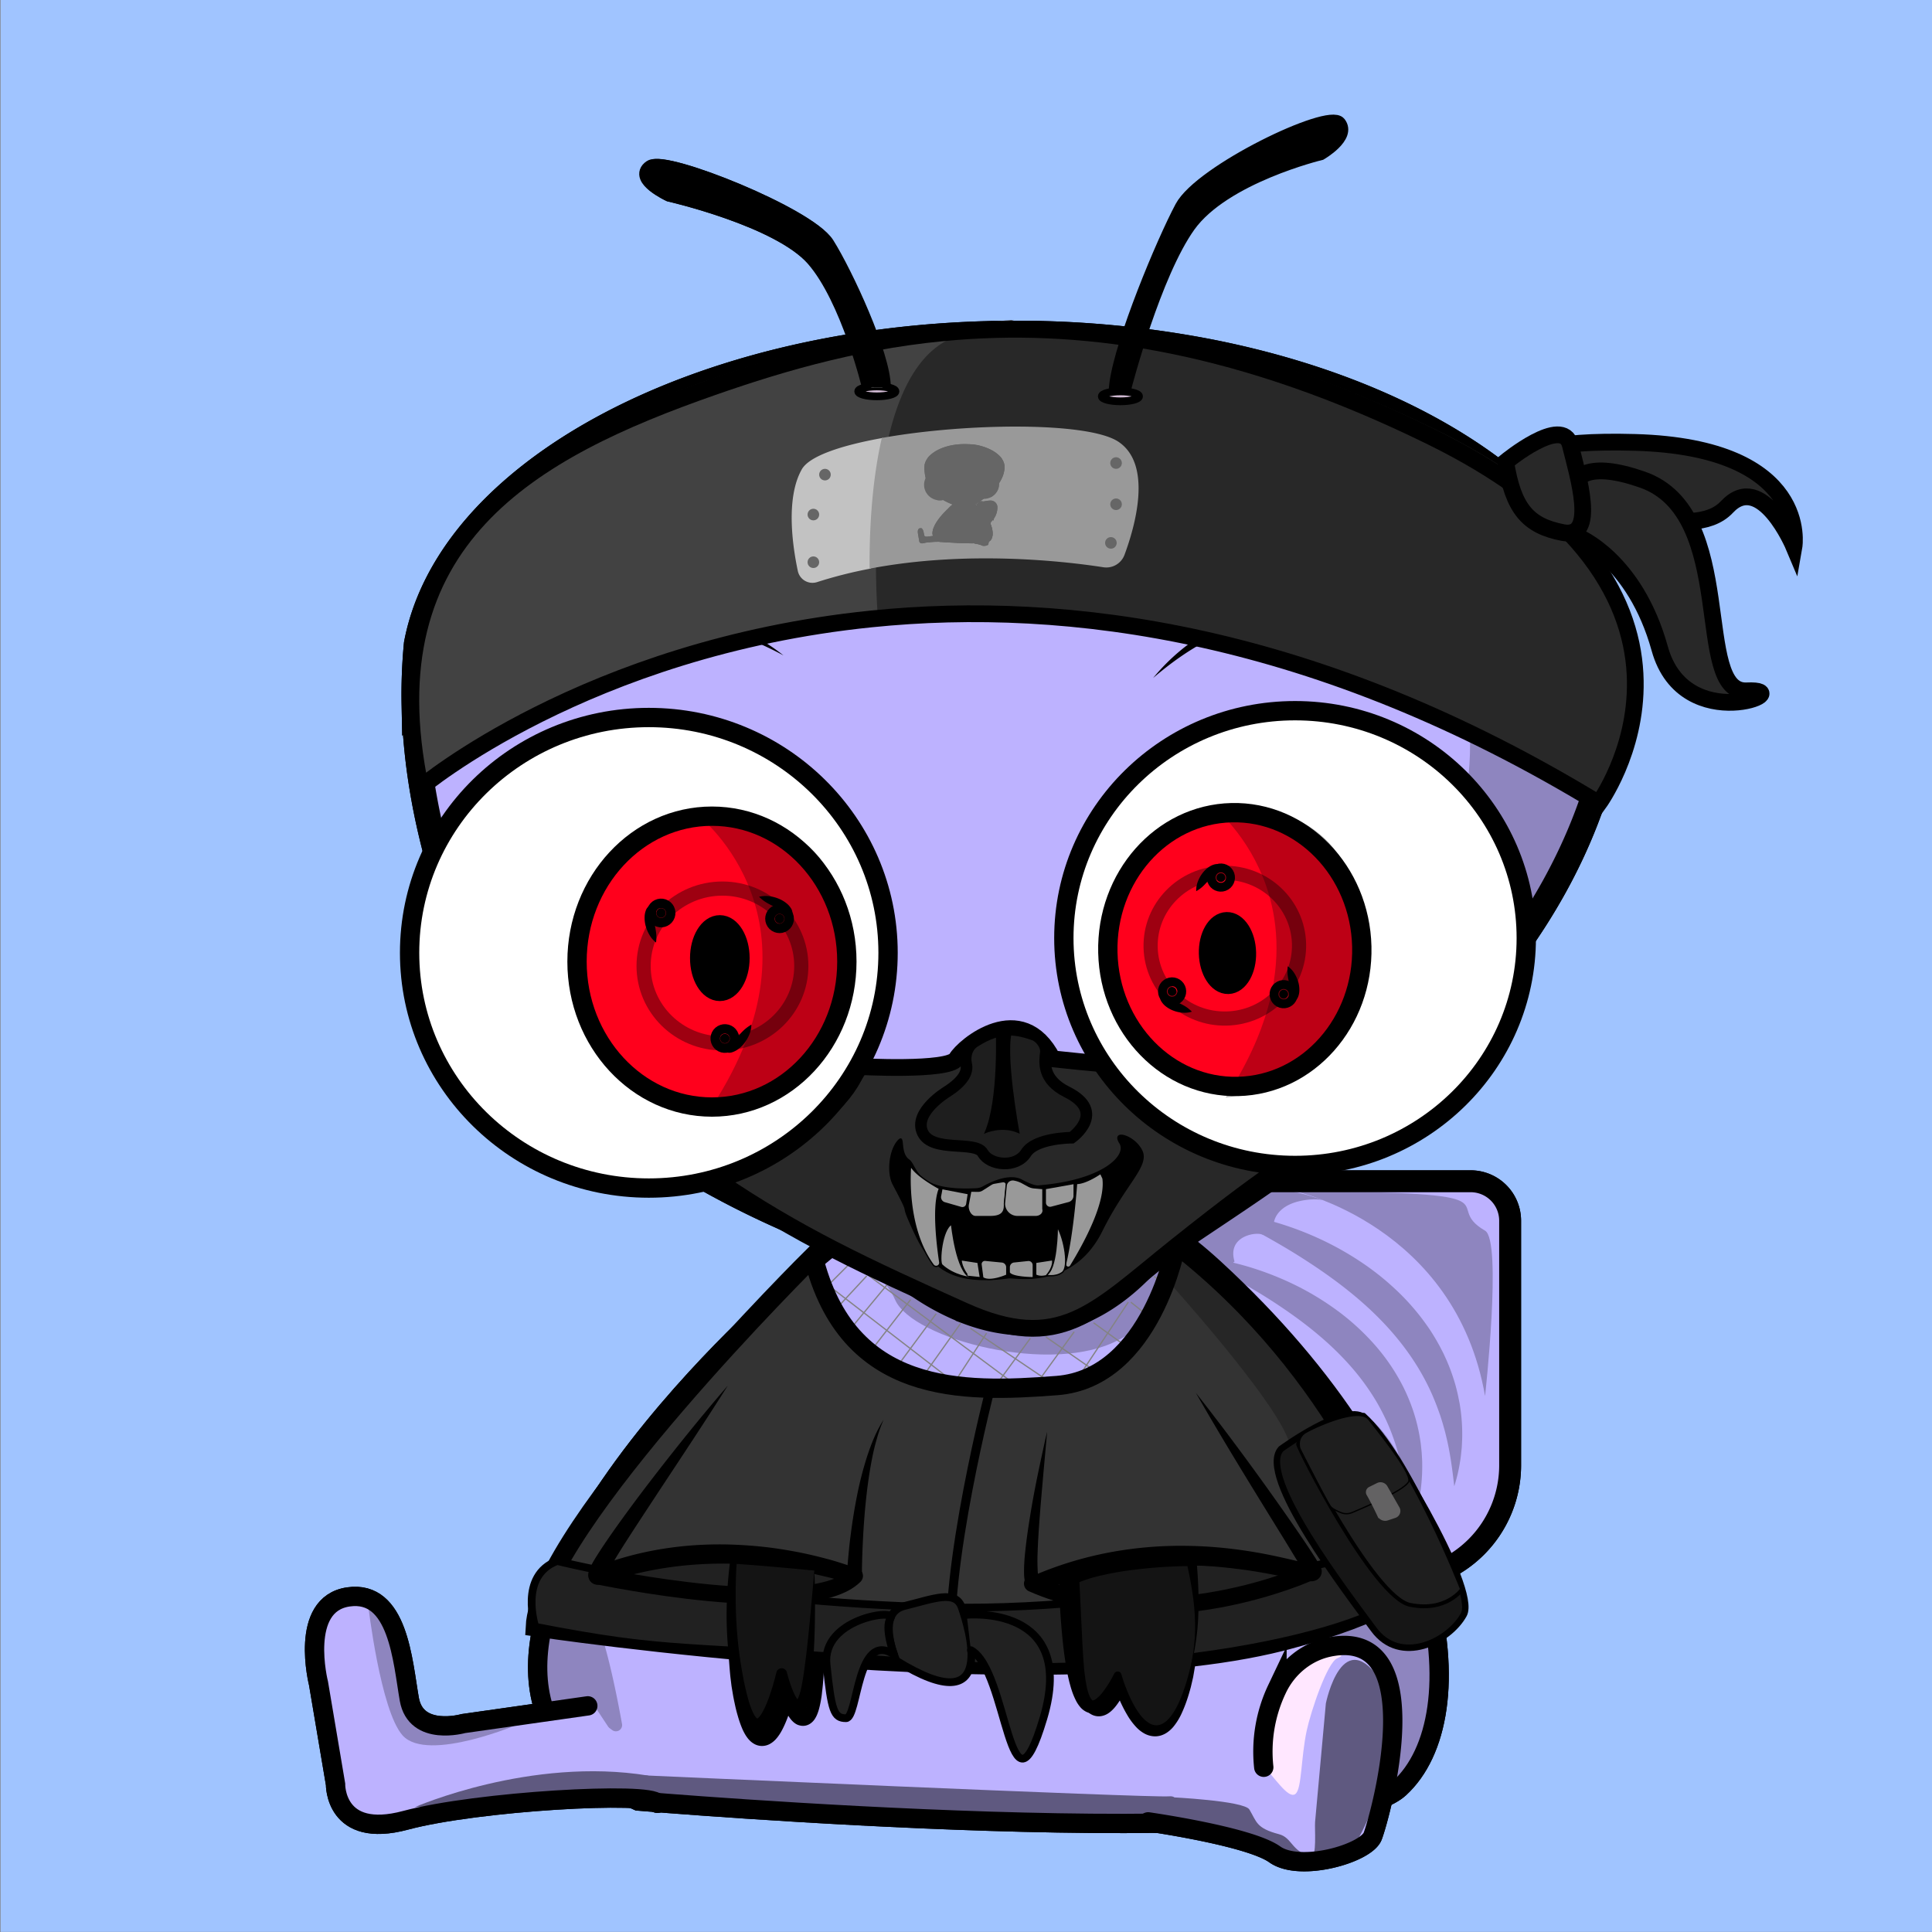 <svg xmlns="http://www.w3.org/2000/svg" viewBox="0 0 1500 1500"><rect x="0" y="0" width="1500" height="1500" fill="#808080" stroke="none"/><defs><style>.cls-1{fill:#a0c4ff;}.cls-2{fill:#bdb2ff;}.cls-3{fill:#8e85bf;}.cls-29,.cls-35,.cls-4,.cls-6,.cls-7,.cls-9{fill:none;}.cls-11,.cls-12,.cls-13,.cls-14,.cls-17,.cls-18,.cls-19,.cls-21,.cls-22,.cls-23,.cls-24,.cls-25,.cls-26,.cls-27,.cls-28,.cls-29,.cls-35,.cls-36,.cls-37,.cls-38,.cls-39,.cls-4,.cls-40,.cls-41,.cls-6,.cls-7,.cls-9{stroke:#000;}.cls-10,.cls-11,.cls-12,.cls-17,.cls-19,.cls-22,.cls-23,.cls-24,.cls-26,.cls-27,.cls-28,.cls-29,.cls-31,.cls-32,.cls-33,.cls-34,.cls-35,.cls-36,.cls-37,.cls-38,.cls-39,.cls-4,.cls-40,.cls-41,.cls-6,.cls-7,.cls-8,.cls-9{stroke-miterlimit:10;}.cls-4{stroke-width:17px;}.cls-5{fill:#5f5980;}.cls-11,.cls-26,.cls-27,.cls-28,.cls-6,.cls-7{stroke-width:15px;}.cls-13,.cls-14,.cls-25,.cls-7,.cls-8{stroke-linecap:round;}.cls-8{fill:#ffe7ff;stroke:#ffe7ff;}.cls-9{stroke-width:20px;}.cls-10{fill:#848384;stroke:#848384;}.cls-11,.cls-12,.cls-15{fill:#333;}.cls-12{stroke-width:7px;}.cls-13,.cls-14{fill:#212121;}.cls-13,.cls-14,.cls-18,.cls-21,.cls-25{stroke-linejoin:round;}.cls-13,.cls-37{stroke-width:6px;}.cls-14,.cls-21,.cls-35,.cls-36,.cls-39,.cls-41{stroke-width:13px;}.cls-16{fill:#141414;}.cls-17,.cls-22{fill:#1e1e1e;}.cls-17,.cls-38{stroke-width:5px;}.cls-18,.cls-19,.cls-21,.cls-31,.cls-36{fill:#282828;}.cls-18{stroke-width:3px;}.cls-20{opacity:0.25;}.cls-22,.cls-31,.cls-32{stroke-width:9px;}.cls-24,.cls-25,.cls-34{fill:#999;}.cls-26,.cls-38,.cls-39{fill:#fff;}.cls-27{fill:#ff001c;}.cls-29{stroke-width:11px;opacity:0.38;}.cls-30{opacity:0.26;}.cls-31{stroke:#282828;}.cls-32{fill:#424242;stroke:#424242;}.cls-33{fill:#c2c2c2;stroke:#c2c2c2;}.cls-34{stroke:#999;}.cls-37{fill:#cfb8d1;}.cls-40{stroke-width:10px;}.cls-42{fill:#666;}</style></defs><g id="Layer_6" data-name="Layer 6"><rect class="cls-1" x="0.41" y="-0.09" width="1500" height="1500"/><path class="cls-2" d="M880.1,904.65H1070a89.66,89.66,0,0,1,89.66,89.66v244.27a0,0,0,0,1,0,0H948.82a99.36,99.36,0,0,1-99.36-99.36V935.29A30.64,30.64,0,0,1,880.1,904.65Z" transform="translate(2076.18 67.06) rotate(90)"/><path class="cls-3" d="M925.9,975.61a138.14,138.14,0,0,1,19.47,2.21c6.44,1.13,12.82,2.6,19.14,4.32a235.51,235.51,0,0,1,37,13.62,215.56,215.56,0,0,1,34.48,20.13,184.5,184.5,0,0,1,30.25,27,155.83,155.83,0,0,1,23.23,33.87,146.66,146.66,0,0,1,7.89,19.07,137.1,137.1,0,0,1,4.94,20c.27,1.69.55,3.37.78,5.06l.53,5.07c.2,1.69.28,3.39.38,5.08s.22,3.37.2,5.07a145.79,145.79,0,0,1-1.08,20.08,143.47,143.47,0,0,1-3.94,19.45,127.74,127.74,0,0,1-6.56,18.5c-.12-3.29,0-6.5-.1-9.72s-.08-6.41-.26-9.58l-.21-4.74-.34-4.72-.17-2.34-.23-2.33-.47-4.64c-.45-3.08-.72-6.14-1.31-9.17-.29-1.51-.46-3-.76-4.53l-.91-4.48a168.4,168.4,0,0,0-11.1-34.07,176.82,176.82,0,0,0-8.15-15.71,182.77,182.77,0,0,0-21-28.52c-15.85-17.78-35-33-55.64-46.65-10.31-6.86-21.06-13.25-32.09-19.42S937.58,981.4,925.9,975.61Z"/><path class="cls-3" d="M947,941.11a144,144,0,0,1,19.43,2.24c6.43,1.13,12.8,2.59,19.12,4.28a249.27,249.27,0,0,1,37,13.27,236.24,236.24,0,0,1,34.72,19.31,206.67,206.67,0,0,1,31.07,25.56,184.4,184.4,0,0,1,13.5,15.21c2.12,2.65,4.12,5.41,6.1,8.18s3.84,5.63,5.58,8.57c.91,1.44,1.76,2.92,2.59,4.41s1.69,3,2.45,4.5,1.57,3,2.32,4.56l2.13,4.66a151.75,151.75,0,0,1,6.92,19.21c.46,1.63.87,3.28,1.28,4.93s.77,3.3,1.1,5,.71,3.3,1,5,.51,3.34.75,5a142.12,142.12,0,0,1,1.2,20c0,1.67-.09,3.33-.17,5s-.11,3.31-.3,5c-.36,3.3-.61,6.57-1.21,9.82a122.49,122.49,0,0,1-4.5,19.1c-1.47-13-3.11-25.51-6-37.57l-1.09-4.51c-.39-1.49-.83-3-1.24-4.44l-.62-2.21-.68-2.2c-.46-1.45-.88-2.91-1.38-4.35-2-5.77-4.17-11.38-6.6-16.87-9.81-21.92-23.92-41.27-40.81-58.32s-36.5-31.81-57.36-45.23C1002.82,971.42,992,965.1,981,959S958.63,947,947,941.11Z"/><path class="cls-3" d="M1005.44,924.82S1130,951.65,1153,1083.89c0,0,13.37-120.66,0-128.4C1116.6,934.4,1188,925.78,1005.44,924.82Z"/><path class="cls-3" d="M958.49,979.44c-5.75-19.16,15.33-23,21.08-21.08s9.58-9.58,9.58-9.58,1.32-12.11,20.12-16.29c17.25-3.84,24.92,1.91,24.92,1.91s-57.87-23.95-74.75-3.83a109.21,109.21,0,0,1-38,28.72L947,988.8Z"/><path class="cls-4" d="M881,905.26h189.89a89.66,89.66,0,0,1,89.66,89.66v244.27a0,0,0,0,1,0,0H949.76a99.36,99.36,0,0,1-99.36-99.36V935.89A30.64,30.64,0,0,1,881,905.26Z" transform="translate(2077.72 66.73) rotate(90)"/><path class="cls-2" d="M596.26,1012s-324.88,288.26-102.17,385.39c0,0,530.84,45.21,591.12-10.05s41.87-232.76-144-403.57S596.26,1012,596.26,1012Z"/><path class="cls-3" d="M423.78,1249.67s23-24.91,36.41,1.92c9.92,19.83,18.79,64.81,22.74,86.91a4.82,4.82,0,0,1-7.62,4.73c-11.21-8.35-30.26-20.06-47.7-18.81C400.78,1326.33,423.78,1249.67,423.78,1249.67Z"/><path class="cls-5" d="M492.77,1378.08s400.38,17.85,414.84,16.59-5.72,23.62-31.08,21.72-377.28-16.9-382.44-19S492.77,1378.08,492.77,1378.08Z"/><path class="cls-3" d="M837.75,979.44s184,145.66,207,398.64c0,0,54.39,43.11,71.27-55.1,0,0,26.58-166.32-194.83-358.42h0Z"/><path class="cls-3" d="M647.05,976.57s34.5,1.91,47.91,32.58,122.66,59.41,174.41,30.66,72.83-13.41,72.83-13.41l-47.92-49.83L647.05,961.76Z"/><path class="cls-6" d="M597.62,1012.93s-324.89,288.26-102.17,385.38c0,0,530.83,45.21,591.12-10s41.86-232.76-144-403.57S597.62,1012.93,597.62,1012.93Z"/><path class="cls-2" d="M510.91,1399.19c-5.07-9.38-140.18-1.66-195.43,13.18s-54.41-28-54.41-28l-13.2-78.2s-15.6-61.61,23.19-67.23,42.13,50.14,47.29,79.46,42,18.87,42,18.87l99.88-14.76"/><path class="cls-5" d="M322.2,1403s89.86-39.32,181-24.45l4.18,18.75Z"/><path class="cls-3" d="M299.2,1259.25s-11.49-38.33-13.41-13.41c0,0,9.58,82.41,26.83,101.57,19.53,21.7,92-9.58,92-9.58s-74.74,5.75-80.49-3.83S299.2,1259.25,299.2,1259.25Z"/><path class="cls-7" d="M456.36,1324.42l-96.62,13.75s-36.79,10.43-41.95-18.88-8.51-85.07-47.3-79.45-23.18,67.22-23.18,67.22l13.2,78.2s-.83,42.84,54.41,28,190.36-22.55,195.43-13.18"/><path class="cls-2" d="M885.88,1412s84.52,14.09,104.24,28.17,78.89,0,76.08-14.08S1122.55,1234.49,1007,1288c0,0-31,33.81-25.36,84.52"/><path class="cls-8" d="M978.61,1367.54s14.22-76,27.71-75.87c7.26.09,45.12-10.38,31.7-4.63-8.17,3.51-20.86,41.94-24,56.54-4.53,21.4-3.77,45.12-8.62,48.87S990.11,1380,978.61,1367.54Z"/><path class="cls-5" d="M1017.9,1441.32c4.61,1.16,2.69-22,3.12-26.68l8.38-92.14s13-64.41,44.08-15.33c1.37,2.17.36-6.35.88-3.82,3,14.64,11.05,68.9-20,124.56,0,0-12.63,31.45-107.89-2.48,0,0-51.18-3.27-51.18-18.6,0-5.44,13.42-11.5,13.42-11.5s57.2,2.71,61.32,9.58c5.75,9.58,5.13,14.46,23,19.16C1003.36,1426.81,1002.57,1437.49,1017.9,1441.32Z"/><path class="cls-7" d="M891.41,1414.49s78.54,11.14,98.26,25.22,70.87-.69,76.07-14.08c5.82-15,46.31-161.28-32.29-147.14-18.52,3.32-34,15.91-42,32.94a112.88,112.88,0,0,0-10.27,60.66"/><path class="cls-2" d="M1255.43,523.76a356.18,356.18,0,0,1-7.63,55.73c-34.71,158.68-164.09,266.23-259.58,333.37-38.32,26.91-71.2,47.36-90.3,62a113.63,113.63,0,0,0-12.11,10.36c-47.68,49-96.67,48-134.57,33.93a183.2,183.2,0,0,1-40.82-21.92c-6.46-4.57-11.92-9-16.26-12.71a81.67,81.67,0,0,0-27.3-15.64c-58.27-19.69-258.17-98.1-315.73-263.6-21.05-60.55-29-113.24-30-157.08a413.64,413.64,0,0,1,1.75-47.53c8.14-43.31,34-83.6,73.22-118.28,83.51-73.87,227.77-122.67,391.72-122.67a784.33,784.33,0,0,1,149.67,14.14C1119.07,309.26,1250.7,407.43,1255.43,523.76Z"/><path class="cls-3" d="M838.53,261.26S1539.19,496.48,809,1010.11c0,0-42.06,4.17-20.07,17.42s100-45.31,100-45.31,224.42-156.77,228.46-176.56S1339.87,611.47,1215.3,416C1215.3,416,1061.63,257.94,838.53,261.26Z"/><path class="cls-2" d="M637.08,1089.18s0,184-6.56,226.14-19.66-7.66-19.66-7.66S592.29,1392,577,1315.32s19.67-226.14,19.67-226.14-10.12-16.21-22.75,12.54"/><path d="M637.08,1089.18c.77,11.42,1.35,22.84,1.84,34.27s.89,22.85,1.25,34.28q1.08,34.29,1.11,68.62c0,22.9-.25,45.76-1.46,68.82-.42,5.8-.71,11.54-1.46,17.52-.18,1.48-.3,3-.52,4.45s-.47,3-.77,4.54-.63,3.07-1.06,4.69a36.05,36.05,0,0,1-1.72,5.1,21.77,21.77,0,0,1-1.59,3,13,13,0,0,1-3.65,3.77,10.51,10.51,0,0,1-3.86,1.56,9.69,9.69,0,0,1-2.33.13,10.36,10.36,0,0,1-1.12-.12c-.34-.06-.68-.14-1-.23A11.08,11.08,0,0,1,619,1339a14.59,14.59,0,0,1-1.36-.76c-.36-.24-.73-.51-1.06-.76s-.59-.5-.86-.75a18.49,18.49,0,0,1-2.36-2.69,28.69,28.69,0,0,1-1.6-2.42,49.23,49.23,0,0,1-2.35-4.52c-1.36-2.94-2.45-5.8-3.45-8.67-.51-1.43-1-2.86-1.43-4.3s-.87-2.82-1.3-4.41l15.38-.31c-.78,3.43-1.59,6.59-2.49,9.86s-1.89,6.47-3,9.71-2.3,6.47-3.76,9.75c-.73,1.64-1.52,3.28-2.45,5a36.6,36.6,0,0,1-3.36,5.15c-.33.44-.76.9-1.14,1.35s-.85.91-1.37,1.37a16.48,16.48,0,0,1-3.94,2.71,12.64,12.64,0,0,1-6.4,1.22,12.11,12.11,0,0,1-3.36-.74c-.48-.19-1-.4-1.42-.63a12.47,12.47,0,0,1-1.21-.72,14.47,14.47,0,0,1-2-1.53c-.56-.52-1-1-1.5-1.54s-.8-1-1.17-1.48l-1-1.44a42.29,42.29,0,0,1-2.8-5.39,85.26,85.26,0,0,1-3.51-10.16c-1-3.32-1.75-6.62-2.44-9.91-.37-1.64-.67-3.28-1-4.92l-.84-5-.42-2.52c-.13-.83-.22-1.67-.32-2.5l-.62-5c-.34-3.34-.61-6.67-.86-10s-.37-6.65-.41-10c-.34-13.26.1-26.43,1-39.52a705.93,705.93,0,0,1,10.33-77.64l1.82-9.6,1.94-9.56c1.33-6.38,2.69-12.74,4.18-19.07,3-12.67,6-25.29,9.6-37.82l.24,1.46a8.84,8.84,0,0,0-1-1.37,10.28,10.28,0,0,0-1.24-1.23,6.62,6.62,0,0,0-2.95-1.44c-2.13-.4-4.51.72-6.49,2.38a30.25,30.25,0,0,0-5.25,6.08,82.27,82.27,0,0,0-4.2,7.1,66.62,66.62,0,0,1,3.27-7.65,31.87,31.87,0,0,1,4.74-7,14.42,14.42,0,0,1,3.54-2.79,8.93,8.93,0,0,1,4.72-1.06,9.7,9.7,0,0,1,4.63,1.64,12.79,12.79,0,0,1,1.86,1.49,12.3,12.3,0,0,1,1.62,1.84l.4.56-.15.91c-4.41,25.47-8.08,51.11-11.22,76.71-1.52,12.81-2.94,25.62-4,38.44s-2,25.63-2.46,38.42-.54,25.55.07,38.18c.12,3.17.43,6.3.63,9.44s.58,6.25.94,9.35l.64,4.62c.11.77.2,1.55.33,2.31l.42,2.27.83,4.55c.33,1.53.64,3.07,1,4.58.69,3,1.45,6,2.29,8.94a71.22,71.22,0,0,0,2.86,8.19,28.79,28.79,0,0,0,1.67,3.22c.14.19.27.38.39.58a4.18,4.18,0,0,1,.34.42l.2.2s0,.06-.06,0-.08,0-.18-.09a1.09,1.09,0,0,0-.31-.14,3.37,3.37,0,0,0-1-.22,3.45,3.45,0,0,0-1.7.28c-.43.23.22-.13.79-.94a35.84,35.84,0,0,0,3.78-6.73c1.19-2.64,2.27-5.47,3.26-8.36s1.91-5.87,2.77-8.86,1.65-6.09,2.31-9l7.14-31,8.24,30.73a108,108,0,0,0,5.06,14.95,34.46,34.46,0,0,0,1.54,3.1,13.7,13.7,0,0,0,.74,1.17c.21.3.42.55.42.55l0-.05a1.74,1.74,0,0,0-.2-.13,2.13,2.13,0,0,0-.43-.23,4,4,0,0,0-.74-.28,3.86,3.86,0,0,0-.49-.1,3.81,3.81,0,0,0-.59-.07,4.92,4.92,0,0,0-1.26.08,5.16,5.16,0,0,0-1.9.74c-.79.56-.78.74-.75.67a5.82,5.82,0,0,0,.41-.78,23.67,23.67,0,0,0,1.07-3c.33-1.14.63-2.38.91-3.64s.53-2.57.76-3.89.37-2.7.56-4c.82-5.33,1.24-11,1.8-16.58s.9-11.28,1.31-16.93l1.07-17,1-17,.91-17.08,3.49-68.4c.64-11.4,1.14-22.82,1.85-34.23S636.29,1100.59,637.08,1089.18Z"/><path class="cls-2" d="M921.23,1094.39c-17.39-28.75-31.31-12.54-31.31-12.54S938,1231.34,917,1308s-46.62-7.67-46.62-7.67-18,49.83-27.07,7.67-9-226.15-9-226.15"/><path d="M921.23,1094.39a69.49,69.49,0,0,0-6.23-7.69,29.68,29.68,0,0,0-7.55-6,13.39,13.39,0,0,0-8.66-1.66,11.67,11.67,0,0,0-4,1.51,13.66,13.66,0,0,0-1.76,1.25c-.27.24-.54.48-.79.73s-.51.54-.64.7l.43-2.11a727.33,727.33,0,0,1,23,77c6.21,26.11,11.18,52.63,13.46,79.68a279.58,279.58,0,0,1,.75,41c-.25,3.45-.42,6.89-.91,10.35-.21,1.73-.39,3.46-.64,5.19l-.89,5.19-.45,2.6-.6,2.59-1.21,5.18c-.91,3.35-1.87,6.69-3,10a100.09,100.09,0,0,1-4,10.1,47.86,47.86,0,0,1-6.19,10.24,24.28,24.28,0,0,1-5.42,5,18,18,0,0,1-4.05,2c-.38.13-.76.25-1.15.36l-1.23.25a16.05,16.05,0,0,1-2.51.25,17.65,17.65,0,0,1-8.79-2.37,26.06,26.06,0,0,1-5.65-4.4,50.71,50.71,0,0,1-7.14-9.45,102,102,0,0,1-5.07-9.6c-1.5-3.22-2.85-6.46-4.11-9.72q-.93-2.44-1.8-4.91c-.58-1.68-1.12-3.25-1.67-5.09l15,.4c-.61,1.61-1.16,3-1.78,4.41s-1.25,2.83-1.92,4.24a88.9,88.9,0,0,1-4.54,8.42,49.51,49.51,0,0,1-2.92,4.23,30.14,30.14,0,0,1-4,4.33,19.56,19.56,0,0,1-3,2.15,13.93,13.93,0,0,1-4.58,1.64,12,12,0,0,1-5.89-.51,12.93,12.93,0,0,1-4.42-2.64,19.81,19.81,0,0,1-4.19-5.65,38.36,38.36,0,0,1-2.12-5,71.14,71.14,0,0,1-2.42-9.37l-1.43-9.1c-.37-3-.62-5.92-.91-8.88l-.43-4.43-.29-4.39-.57-8.78c-.34-5.85-.56-11.67-.8-17.51l-.49-17.47c-.14-5.82-.17-11.64-.26-17.45q-.33-34.89.59-69.73c.3-11.62.59-23.23,1.11-34.84s1-23.21,1.77-34.81q1.17,17.4,2.16,34.78l2,34.76,4,69.42,1.11,17.32,1.22,17.29,1.43,17.22.85,8.56.42,4.28.55,4.21c.38,2.8.69,5.65,1.1,8.41l1.45,8.06a56.52,56.52,0,0,0,2.09,7.42,22.47,22.47,0,0,0,1.31,3,5.64,5.64,0,0,0,.93,1.33,1.88,1.88,0,0,0-.73-.41,3.32,3.32,0,0,0-1.6-.16,2.45,2.45,0,0,0-.53.14s.25-.18.5-.4a15.07,15.07,0,0,0,1.84-2.1,34.54,34.54,0,0,0,2-3,71.7,71.7,0,0,0,3.61-6.94c.56-1.22,1.1-2.46,1.61-3.71s1-2.57,1.43-3.68l7.84-21.77,7.14,22.17c.44,1.35,1,2.93,1.49,4.4s1.09,3,1.67,4.46c1.15,3,2.38,5.87,3.71,8.69a86.26,86.26,0,0,0,4.29,8.05,36,36,0,0,0,4.87,6.47,10.69,10.69,0,0,0,2.17,1.78,5.7,5.7,0,0,0,.72.32c-.07,0,0,.06.44-.23a9,9,0,0,0,1.86-1.78,33,33,0,0,0,4.09-6.85,90.26,90.26,0,0,0,3.4-8.48c1-2.94,2-6,2.84-9.07l1.12-4.54.57-2.27.43-2.32.87-4.65c.25-1.57.43-3.15.65-4.73.48-3.14.73-6.35,1-9.54a292.15,292.15,0,0,0,.32-38.94c-1.41-26.16-5-52.4-9.68-78.48-2.32-13-4.95-26-7.77-39s-5.87-26-9.2-38.78l-.34-1.31.77-.8a12.45,12.45,0,0,1,1.13-1c.37-.3.75-.58,1.14-.85a18,18,0,0,1,2.45-1.39,15.19,15.19,0,0,1,5.42-1.44,14.65,14.65,0,0,1,5.49.65,17.86,17.86,0,0,1,4.8,2.35,31.18,31.18,0,0,1,7.26,7.19A59.57,59.57,0,0,1,921.23,1094.39Z"/><path class="cls-9" d="M1256.11,523.08a356,356,0,0,1-7.63,55.73C1213.76,737.5,1084.38,845,988.9,912.18c-38.32,26.91-71.2,47.36-90.3,62a113.81,113.81,0,0,0-12.12,10.37c-47.67,49-96.67,48-134.56,33.92a183.1,183.1,0,0,1-40.83-21.92c-6.45-4.56-11.92-9-16.25-12.71a81.79,81.79,0,0,0-27.31-15.63c-58.26-19.7-258.16-98.11-315.73-263.61-21-60.55-29-113.24-30-157.08A413.77,413.77,0,0,1,323.57,500c8.15-43.3,34-83.59,73.23-118.28C480.31,307.8,624.57,259,788.52,259a785,785,0,0,1,149.66,14.14C1119.74,308.59,1251.38,406.75,1256.11,523.08Z"/><ellipse class="cls-2" cx="501.5" cy="733.78" rx="183.5" ry="181.22"/><ellipse class="cls-2" cx="1014.92" cy="723.89" rx="176.16" ry="173.97"/><path class="cls-3" d="M1044.34,551.34s159.14,154.89,43.9,329.78c0,0,116.39-50.16,101.58-179.14C1189.82,702,1190.69,592.67,1044.34,551.34Z"/><path class="cls-3" d="M685.26,733.47c0,100.09-82.15,181.22-183.5,181.22a186.41,186.41,0,0,1-29.71-2.37C559.82,898.77,627,823.78,627,733.29c0-90.09-66.57-164.83-153.78-178.85a186.81,186.81,0,0,1,28.57-2.19C603.11,552.25,685.26,633.39,685.26,733.47Z"/><path class="cls-2" d="M880.1,904.65H1070a89.66,89.66,0,0,1,89.66,89.66v244.27a0,0,0,0,1,0,0H948.82a99.36,99.36,0,0,1-99.36-99.36V935.29A30.64,30.64,0,0,1,880.1,904.65Z" transform="translate(2076.18 67.06) rotate(90)"/><path class="cls-3" d="M925.9,975.61a138.14,138.14,0,0,1,19.47,2.21c6.44,1.13,12.82,2.6,19.14,4.32a235.51,235.51,0,0,1,37,13.62,215.56,215.56,0,0,1,34.48,20.13,184.5,184.5,0,0,1,30.25,27,155.83,155.83,0,0,1,23.23,33.87,146.66,146.66,0,0,1,7.89,19.07,137.1,137.1,0,0,1,4.94,20c.27,1.69.55,3.37.78,5.06l.53,5.07c.2,1.69.28,3.39.38,5.08s.22,3.37.2,5.07a145.79,145.79,0,0,1-1.08,20.08,143.47,143.47,0,0,1-3.94,19.45,127.74,127.74,0,0,1-6.56,18.5c-.12-3.29,0-6.5-.1-9.72s-.08-6.41-.26-9.58l-.21-4.74-.34-4.72-.17-2.34-.23-2.33-.47-4.64c-.45-3.08-.72-6.14-1.31-9.17-.29-1.51-.46-3-.76-4.53l-.91-4.48a168.4,168.4,0,0,0-11.1-34.07,176.82,176.82,0,0,0-8.15-15.71,182.77,182.77,0,0,0-21-28.52c-15.85-17.78-35-33-55.64-46.65-10.31-6.86-21.06-13.25-32.09-19.42S937.58,981.4,925.9,975.61Z"/><path class="cls-3" d="M947,941.11a144,144,0,0,1,19.43,2.24c6.43,1.13,12.8,2.59,19.12,4.28a249.27,249.27,0,0,1,37,13.27,236.24,236.24,0,0,1,34.72,19.31,206.67,206.67,0,0,1,31.07,25.56,184.4,184.4,0,0,1,13.5,15.21c2.12,2.65,4.12,5.41,6.1,8.18s3.84,5.63,5.58,8.57c.91,1.44,1.76,2.92,2.59,4.41s1.69,3,2.45,4.5,1.57,3,2.32,4.56l2.13,4.66a151.75,151.75,0,0,1,6.92,19.21c.46,1.63.87,3.28,1.28,4.93s.77,3.3,1.1,5,.71,3.3,1,5,.51,3.34.75,5a142.12,142.12,0,0,1,1.2,20c0,1.67-.09,3.33-.17,5s-.11,3.31-.3,5c-.36,3.3-.61,6.57-1.21,9.82a122.49,122.49,0,0,1-4.5,19.1c-1.47-13-3.11-25.51-6-37.57l-1.09-4.51c-.39-1.49-.83-3-1.24-4.44l-.62-2.21-.68-2.2c-.46-1.45-.88-2.91-1.38-4.35-2-5.77-4.17-11.38-6.6-16.87-9.81-21.92-23.92-41.27-40.81-58.32s-36.5-31.81-57.36-45.23C1002.82,971.42,992,965.1,981,959S958.63,947,947,941.11Z"/><path class="cls-3" d="M1005.44,924.82S1130,951.65,1153,1083.89c0,0,13.37-120.66,0-128.4C1116.6,934.4,1188,925.78,1005.44,924.82Z"/><path class="cls-3" d="M958.49,979.44c-5.75-19.16,15.33-23,21.08-21.08s9.58-9.58,9.58-9.58,1.32-12.11,20.12-16.29c17.25-3.84,24.92,1.91,24.92,1.91s-57.87-23.95-74.75-3.83a109.21,109.21,0,0,1-38,28.72L947,988.8Z"/><path class="cls-4" d="M881,905.26h189.89a89.66,89.66,0,0,1,89.66,89.66v244.27a0,0,0,0,1,0,0H949.76a99.36,99.36,0,0,1-99.36-99.36V935.89A30.64,30.64,0,0,1,881,905.26Z" transform="translate(2077.72 66.73) rotate(90)"/><path class="cls-2" d="M596.26,1012s-324.88,288.26-102.17,385.39c0,0,530.84,45.21,591.12-10.05s41.87-232.76-144-403.57S596.26,1012,596.26,1012Z"/><path class="cls-3" d="M423.78,1249.67s23-24.91,36.41,1.92c9.92,19.83,18.79,64.81,22.74,86.91a4.82,4.82,0,0,1-7.62,4.73c-11.21-8.35-30.26-20.06-47.7-18.81C400.78,1326.33,423.78,1249.67,423.78,1249.67Z"/><path class="cls-5" d="M492.77,1378.08s400.38,17.85,414.84,16.59-5.72,23.62-31.08,21.72-377.28-16.9-382.44-19S492.77,1378.08,492.77,1378.08Z"/><path class="cls-3" d="M837.75,979.44s184,145.66,207,398.64c0,0,54.39,43.11,71.27-55.1,0,0,26.58-166.32-194.83-358.42h0Z"/><path class="cls-3" d="M647.05,976.57s34.5,1.91,47.91,32.58,122.66,59.41,174.41,30.66,72.83-13.41,72.83-13.41l-47.92-49.83L647.05,961.76Z"/><path class="cls-6" d="M597.62,1012.93s-324.89,288.26-102.17,385.38c0,0,530.83,45.21,591.12-10s41.86-232.76-144-403.57S597.62,1012.93,597.62,1012.93Z"/><path class="cls-2" d="M510.91,1399.19c-5.07-9.38-140.18-1.66-195.43,13.18s-54.41-28-54.41-28l-13.2-78.2s-15.6-61.61,23.19-67.23,42.13,50.14,47.29,79.46,42,18.87,42,18.87l99.88-14.76"/><path class="cls-5" d="M322.2,1403s89.86-39.32,181-24.45l4.18,18.75Z"/><path class="cls-3" d="M299.2,1259.25s-11.49-38.33-13.41-13.41c0,0,9.58,82.41,26.83,101.57,19.53,21.7,92-9.58,92-9.58s-74.74,5.75-80.49-3.83S299.2,1259.25,299.2,1259.25Z"/><path class="cls-7" d="M456.36,1324.42l-96.62,13.75s-36.79,10.43-41.95-18.88-8.51-85.07-47.3-79.45-23.18,67.22-23.18,67.22l13.2,78.2s-.83,42.84,54.41,28,190.36-22.55,195.43-13.18"/><path class="cls-2" d="M885.88,1412s84.52,14.09,104.24,28.17,78.89,0,76.08-14.08S1122.55,1234.49,1007,1288c0,0-31,33.81-25.36,84.52"/><path class="cls-8" d="M978.61,1367.54s14.22-76,27.71-75.87c7.26.09,45.12-10.38,31.7-4.63-8.17,3.51-20.86,41.94-24,56.54-4.53,21.4-3.77,45.12-8.62,48.87S990.11,1380,978.61,1367.54Z"/><path class="cls-5" d="M1017.9,1441.32c4.61,1.16,2.69-22,3.12-26.68l8.38-92.14s13-64.41,44.08-15.33c1.37,2.17.36-6.35.88-3.82,3,14.64,11.05,68.9-20,124.56,0,0-12.63,31.45-107.89-2.48,0,0-51.18-3.27-51.18-18.6,0-5.44,13.42-11.5,13.42-11.5s57.2,2.71,61.32,9.58c5.75,9.58,5.13,14.46,23,19.16C1003.36,1426.81,1002.57,1437.49,1017.9,1441.32Z"/><path class="cls-7" d="M891.41,1414.49s78.54,11.14,98.26,25.22,70.87-.69,76.07-14.08c5.82-15,46.31-161.28-32.29-147.14-18.52,3.32-34,15.91-42,32.94a112.88,112.88,0,0,0-10.27,60.66"/><path class="cls-2" d="M1255.43,523.76a356.18,356.18,0,0,1-7.63,55.73c-34.71,158.68-164.09,266.23-259.58,333.37-38.32,26.91-71.2,47.36-90.3,62a113.63,113.63,0,0,0-12.11,10.36c-47.68,49-96.67,48-134.57,33.93a183.2,183.2,0,0,1-40.82-21.92c-6.46-4.57-11.92-9-16.26-12.71a81.67,81.67,0,0,0-27.3-15.64c-58.27-19.69-258.17-98.1-315.73-263.6-21.05-60.55-29-113.24-30-157.08a413.64,413.64,0,0,1,1.75-47.53c8.14-43.31,34-83.6,73.22-118.28,83.51-73.87,227.77-122.67,391.72-122.67a784.33,784.33,0,0,1,149.67,14.14C1119.07,309.26,1250.7,407.43,1255.43,523.76Z"/><path class="cls-3" d="M838.53,261.26S1539.19,496.48,809,1010.11c0,0-42.06,4.17-20.07,17.42s100-45.31,100-45.31,224.42-156.77,228.46-176.56S1339.87,611.47,1215.3,416C1215.3,416,1061.63,257.94,838.53,261.26Z"/><path class="cls-2" d="M637.08,1089.18s0,184-6.56,226.14-19.66-7.66-19.66-7.66S592.29,1392,577,1315.32s19.67-226.14,19.67-226.14-10.12-16.21-22.75,12.54"/><path d="M637.08,1089.18c.77,11.42,1.35,22.84,1.84,34.27s.89,22.85,1.25,34.28q1.08,34.29,1.11,68.62c0,22.9-.25,45.76-1.46,68.82-.42,5.8-.71,11.54-1.46,17.52-.18,1.48-.3,3-.52,4.45s-.47,3-.77,4.54-.63,3.07-1.06,4.69a36.05,36.05,0,0,1-1.72,5.1,21.77,21.77,0,0,1-1.59,3,13,13,0,0,1-3.65,3.77,10.51,10.51,0,0,1-3.86,1.56,9.69,9.69,0,0,1-2.33.13,10.36,10.36,0,0,1-1.12-.12c-.34-.06-.68-.14-1-.23A11.08,11.08,0,0,1,619,1339a14.59,14.59,0,0,1-1.36-.76c-.36-.24-.73-.51-1.06-.76s-.59-.5-.86-.75a18.49,18.49,0,0,1-2.36-2.69,28.69,28.69,0,0,1-1.6-2.42,49.23,49.23,0,0,1-2.35-4.52c-1.36-2.94-2.45-5.8-3.45-8.67-.51-1.43-1-2.86-1.43-4.3s-.87-2.82-1.3-4.41l15.38-.31c-.78,3.43-1.59,6.59-2.49,9.86s-1.89,6.47-3,9.71-2.3,6.47-3.76,9.75c-.73,1.64-1.52,3.28-2.45,5a36.6,36.6,0,0,1-3.36,5.15c-.33.44-.76.9-1.14,1.35s-.85.91-1.37,1.37a16.48,16.48,0,0,1-3.94,2.71,12.64,12.64,0,0,1-6.4,1.22,12.11,12.11,0,0,1-3.36-.74c-.48-.19-1-.4-1.42-.63a12.47,12.47,0,0,1-1.21-.72,14.47,14.47,0,0,1-2-1.53c-.56-.52-1-1-1.5-1.54s-.8-1-1.17-1.48l-1-1.44a42.29,42.29,0,0,1-2.8-5.39,85.26,85.26,0,0,1-3.51-10.16c-1-3.32-1.75-6.62-2.44-9.91-.37-1.64-.67-3.28-1-4.92l-.84-5-.42-2.52c-.13-.83-.22-1.67-.32-2.5l-.62-5c-.34-3.34-.61-6.67-.86-10s-.37-6.65-.41-10c-.34-13.26.1-26.43,1-39.52a705.93,705.93,0,0,1,10.33-77.64l1.82-9.6,1.94-9.56c1.33-6.38,2.69-12.74,4.18-19.07,3-12.67,6-25.29,9.6-37.82l.24,1.46a8.84,8.84,0,0,0-1-1.37,10.28,10.28,0,0,0-1.24-1.23,6.62,6.62,0,0,0-2.95-1.44c-2.13-.4-4.51.72-6.49,2.38a30.25,30.25,0,0,0-5.25,6.08,82.27,82.27,0,0,0-4.2,7.1,66.62,66.62,0,0,1,3.27-7.65,31.87,31.87,0,0,1,4.74-7,14.42,14.42,0,0,1,3.54-2.79,8.93,8.93,0,0,1,4.72-1.06,9.7,9.7,0,0,1,4.63,1.64,12.79,12.79,0,0,1,1.86,1.49,12.3,12.3,0,0,1,1.62,1.84l.4.56-.15.91c-4.41,25.47-8.08,51.11-11.22,76.71-1.52,12.81-2.94,25.62-4,38.44s-2,25.63-2.46,38.42-.54,25.55.07,38.18c.12,3.17.43,6.3.63,9.44s.58,6.25.94,9.35l.64,4.62c.11.77.2,1.55.33,2.31l.42,2.27.83,4.55c.33,1.53.64,3.07,1,4.58.69,3,1.45,6,2.29,8.94a71.22,71.22,0,0,0,2.86,8.19,28.79,28.79,0,0,0,1.67,3.22c.14.19.27.38.39.58a4.18,4.18,0,0,1,.34.42l.2.2s0,.06-.06,0-.08,0-.18-.09a1.09,1.09,0,0,0-.31-.14,3.37,3.37,0,0,0-1-.22,3.45,3.45,0,0,0-1.7.28c-.43.23.22-.13.79-.94a35.84,35.84,0,0,0,3.78-6.73c1.19-2.64,2.27-5.47,3.26-8.36s1.91-5.87,2.77-8.86,1.65-6.09,2.31-9l7.14-31,8.24,30.73a108,108,0,0,0,5.06,14.95,34.46,34.46,0,0,0,1.54,3.1,13.7,13.7,0,0,0,.74,1.17c.21.3.42.55.42.55l0-.05a1.74,1.74,0,0,0-.2-.13,2.13,2.13,0,0,0-.43-.23,4,4,0,0,0-.74-.28,3.86,3.86,0,0,0-.49-.1,3.81,3.81,0,0,0-.59-.07,4.92,4.92,0,0,0-1.26.08,5.16,5.16,0,0,0-1.9.74c-.79.56-.78.74-.75.67a5.82,5.82,0,0,0,.41-.78,23.67,23.67,0,0,0,1.07-3c.33-1.14.63-2.38.91-3.64s.53-2.57.76-3.89.37-2.7.56-4c.82-5.33,1.24-11,1.8-16.58s.9-11.28,1.31-16.93l1.07-17,1-17,.91-17.08,3.49-68.4c.64-11.4,1.14-22.82,1.85-34.23S636.29,1100.59,637.08,1089.18Z"/><path class="cls-2" d="M921.23,1094.39c-17.39-28.75-31.31-12.54-31.31-12.54S938,1231.34,917,1308s-46.62-7.67-46.62-7.67-18,49.83-27.07,7.67-9-226.15-9-226.15"/><path d="M921.23,1094.39a69.49,69.49,0,0,0-6.23-7.69,29.68,29.68,0,0,0-7.55-6,13.39,13.39,0,0,0-8.66-1.66,11.67,11.67,0,0,0-4,1.51,13.66,13.66,0,0,0-1.76,1.25c-.27.24-.54.48-.79.73s-.51.54-.64.7l.43-2.11a727.33,727.33,0,0,1,23,77c6.21,26.11,11.18,52.63,13.46,79.68a279.58,279.58,0,0,1,.75,41c-.25,3.45-.42,6.89-.91,10.35-.21,1.73-.39,3.46-.64,5.19l-.89,5.19-.45,2.6-.6,2.59-1.21,5.18c-.91,3.35-1.87,6.69-3,10a100.09,100.09,0,0,1-4,10.1,47.86,47.86,0,0,1-6.19,10.24,24.28,24.28,0,0,1-5.42,5,18,18,0,0,1-4.05,2c-.38.13-.76.25-1.15.36l-1.23.25a16.05,16.05,0,0,1-2.51.25,17.65,17.65,0,0,1-8.79-2.37,26.06,26.06,0,0,1-5.65-4.4,50.71,50.71,0,0,1-7.14-9.45,102,102,0,0,1-5.07-9.6c-1.5-3.22-2.85-6.46-4.11-9.72q-.93-2.44-1.8-4.91c-.58-1.68-1.12-3.25-1.67-5.09l15,.4c-.61,1.61-1.16,3-1.78,4.41s-1.25,2.83-1.92,4.24a88.9,88.9,0,0,1-4.54,8.42,49.51,49.51,0,0,1-2.92,4.23,30.14,30.14,0,0,1-4,4.33,19.56,19.56,0,0,1-3,2.15,13.93,13.93,0,0,1-4.58,1.64,12,12,0,0,1-5.89-.51,12.93,12.93,0,0,1-4.42-2.64,19.81,19.81,0,0,1-4.19-5.65,38.36,38.36,0,0,1-2.12-5,71.14,71.14,0,0,1-2.42-9.37l-1.43-9.1c-.37-3-.62-5.92-.91-8.88l-.43-4.43-.29-4.39-.57-8.78c-.34-5.85-.56-11.67-.8-17.51l-.49-17.47c-.14-5.82-.17-11.64-.26-17.45q-.33-34.89.59-69.73c.3-11.62.59-23.23,1.11-34.84s1-23.21,1.77-34.81q1.17,17.4,2.16,34.78l2,34.76,4,69.42,1.11,17.32,1.22,17.29,1.43,17.22.85,8.56.42,4.28.55,4.21c.38,2.8.69,5.65,1.1,8.41l1.45,8.06a56.52,56.52,0,0,0,2.09,7.42,22.47,22.47,0,0,0,1.31,3,5.64,5.64,0,0,0,.93,1.33,1.88,1.88,0,0,0-.73-.41,3.32,3.32,0,0,0-1.6-.16,2.45,2.45,0,0,0-.53.14s.25-.18.5-.4a15.07,15.07,0,0,0,1.84-2.1,34.54,34.54,0,0,0,2-3,71.7,71.7,0,0,0,3.61-6.94c.56-1.22,1.1-2.46,1.61-3.71s1-2.57,1.43-3.68l7.84-21.77,7.14,22.17c.44,1.35,1,2.93,1.49,4.4s1.09,3,1.67,4.46c1.15,3,2.38,5.87,3.71,8.69a86.26,86.26,0,0,0,4.29,8.05,36,36,0,0,0,4.87,6.47,10.69,10.69,0,0,0,2.17,1.78,5.7,5.7,0,0,0,.72.32c-.07,0,0,.06.44-.23a9,9,0,0,0,1.86-1.78,33,33,0,0,0,4.09-6.85,90.26,90.26,0,0,0,3.4-8.48c1-2.94,2-6,2.84-9.07l1.12-4.54.57-2.27.43-2.32.87-4.65c.25-1.57.43-3.15.65-4.73.48-3.14.73-6.35,1-9.54a292.15,292.15,0,0,0,.32-38.94c-1.41-26.16-5-52.4-9.68-78.48-2.32-13-4.95-26-7.77-39s-5.87-26-9.2-38.78l-.34-1.31.77-.8a12.45,12.45,0,0,1,1.13-1c.37-.3.75-.58,1.14-.85a18,18,0,0,1,2.45-1.39,15.19,15.19,0,0,1,5.42-1.44,14.65,14.65,0,0,1,5.49.65,17.86,17.86,0,0,1,4.8,2.35,31.18,31.18,0,0,1,7.26,7.19A59.57,59.57,0,0,1,921.23,1094.39Z"/><path class="cls-9" d="M1256.11,523.08a356,356,0,0,1-7.63,55.73C1213.76,737.5,1084.38,845,988.9,912.18c-38.32,26.91-71.2,47.36-90.3,62a113.81,113.81,0,0,0-12.12,10.37c-47.67,49-96.67,48-134.56,33.92a183.1,183.1,0,0,1-40.83-21.92c-6.45-4.56-11.92-9-16.25-12.71a81.79,81.79,0,0,0-27.31-15.63c-58.26-19.7-258.16-98.11-315.73-263.61-21-60.55-29-113.24-30-157.08A413.77,413.77,0,0,1,323.57,500c8.15-43.3,34-83.59,73.23-118.28C480.31,307.8,624.57,259,788.52,259a785,785,0,0,1,149.66,14.14C1119.74,308.59,1251.38,406.75,1256.11,523.08Z"/><ellipse class="cls-2" cx="501.5" cy="733.78" rx="183.5" ry="181.22"/><ellipse class="cls-2" cx="1014.92" cy="723.89" rx="176.16" ry="173.97"/><path class="cls-3" d="M1044.34,551.34s159.14,154.89,43.9,329.78c0,0,116.39-50.16,101.58-179.14C1189.82,702,1190.69,592.67,1044.34,551.34Z"/><path class="cls-3" d="M685.26,733.47c0,100.09-82.15,181.22-183.5,181.22a186.41,186.41,0,0,1-29.71-2.37C559.82,898.77,627,823.78,627,733.29c0-90.09-66.57-164.83-153.78-178.85a186.81,186.81,0,0,1,28.57-2.19C603.11,552.25,685.26,633.39,685.26,733.47Z"/><line class="cls-10" x1="672.95" y1="990.6" x2="623.75" y2="1043.57"/><line class="cls-10" x1="642.67" y1="1053.03" x2="691.44" y2="994.18"/><line class="cls-10" x1="659.7" y1="1070.06" x2="707" y2="1009"/><line class="cls-10" x1="678.62" y1="1085.2" x2="726.87" y2="1019.92"/><line class="cls-10" x1="699.43" y1="1092.77" x2="745.79" y2="1027.49"/><line class="cls-10" x1="722.14" y1="1102.23" x2="766" y2="1035"/><line class="cls-10" x1="746.74" y1="1111.69" x2="800" y2="1039"/><line class="cls-10" x1="769.44" y1="1123.04" x2="834" y2="1034"/><line class="cls-10" x1="809.17" y1="1111.69" x2="876" y2="1011"/><line class="cls-10" x1="917.02" y1="971.68" x2="852.69" y2="1092.77"/><line class="cls-10" x1="934.05" y1="983.03" x2="884.85" y2="1087.09"/><line class="cls-10" x1="951.08" y1="1000.06" x2="913.23" y2="1087.09"/><line class="cls-10" x1="659.7" y1="981.14" x2="612.4" y2="1028.44"/><line class="cls-10" x1="608.62" y1="1003.84" x2="778.9" y2="1130.61"/><line class="cls-10" x1="623.75" y1="983.03" x2="805.39" y2="1123.04"/><line class="cls-10" x1="654.95" y1="975.85" x2="837.55" y2="1111.69"/><line class="cls-10" x1="753.36" y1="1031.28" x2="864.04" y2="1106.01"/><line class="cls-10" x1="812" y1="1038" x2="896.21" y2="1096.55"/><line class="cls-10" x1="849" y1="1027" x2="932.15" y2="1087.09"/><line class="cls-10" x1="878" y1="1011" x2="958.64" y2="1075.74"/><line class="cls-10" x1="896" y1="991" x2="968.1" y2="1043.57"/><path class="cls-11" d="M631.32,975.46s-211.91,210-215.69,287.59c0,0,391.65,58.65,579,11.35,0,0,107.85-26.49,100.28-51.08s-53-157-181.64-257.32c0,0-18.92,104.06-92.7,109.74S657.81,1083.31,631.32,975.46Z"/><path class="cls-12" d="M739.17,1287.65c-7.57-66.23,30.27-211.91,30.27-211.91"/><path class="cls-13" d="M415.63,1263.05s-13.24-39.73,17-51.09c0,0,126.76,32.17,298.94,36s354.45-48.38,354.45-48.38,15.89-.57,10.46,29.58-172.83,77.31-373.88,62.25S523.48,1283.86,415.63,1263.05Z"/><path class="cls-13" d="M696,1289.41s-16.65-36.91,6.16-42.52,39.84-12.79,44.57,1.21S776.78,1339.42,696,1289.41Z"/><path class="cls-13" d="M750.52,1253.76s86.09-8.69,59.6,80.24-27.49-37.53-56.32-52.82"/><path class="cls-13" d="M694.11,1284.54s-7.82-20.83-2.67-28.25-53.5.14-49.71,36.09S647.4,1334,656.86,1334,665.13,1265.36,694.11,1284.54Z"/><path class="cls-14" d="M463.5,1223.5s165,35,200,0C663.5,1223.5,548.5,1185.5,463.5,1223.5Z"/><path class="cls-14" d="M801.5,1229.5s110.71-39.4,215.35-8.7C1016.85,1220.8,901.5,1273.5,801.5,1229.5Z"/><path class="cls-15" d="M565.1,1075.74s-113.73,152.75-100.28,147.58c98.39-37.84,198.67,0,198.67,0s1.89-83.25,22.7-121.09"/><path d="M565.1,1075.74c-17.11,27-34.76,53.64-52.34,80.24l-13.14,20c-4.36,6.66-8.72,13.3-13,20s-8.51,13.38-12.3,20.08c-.93,1.67-1.85,3.33-2.64,4.92-.38.78-.74,1.57-1,2.17a3,3,0,0,0-.18.54l0-.15a.88.88,0,0,0,0-.16s0-.25,0-.36v-.54a4.54,4.54,0,0,0-.13-.91,5.74,5.74,0,0,0-.62-1.65,6.67,6.67,0,0,0-.72-1.07,5.67,5.67,0,0,0-1-1,6.23,6.23,0,0,0-2.37-1.16,5.8,5.8,0,0,0-1.71-.2,6.08,6.08,0,0,0-1.41.21,1.8,1.8,0,0,0-.35.12l.18-.07.36-.14,1.44-.54,2.88-1.08c1.93-.71,3.83-1.5,5.79-2.12,31.11-10.68,64.22-14.82,96.81-13.6,8.16.34,16.3.93,24.4,1.84s16.14,2.19,24.13,3.7,15.92,3.38,23.78,5.49c3.94,1,7.84,2.21,11.73,3.46q2.91.91,5.82,1.94c2,.68,3.82,1.35,5.89,2.16l-7.88,5.32c.28-5.33.73-10.48,1.21-15.69s1-10.39,1.71-15.56q1.93-15.54,5-30.91a269.33,269.33,0,0,1,7.81-30.33c3.26-9.91,7.17-19.73,12.81-28.46a107.84,107.84,0,0,0-5.21,14.55c-1.43,4.93-2.68,9.91-3.66,15-2,10.06-3.47,20.21-4.59,30.41s-1.91,20.43-2.48,30.66c-.26,5.13-.49,10.25-.66,15.37s-.26,10.27-.28,15.28a5.74,5.74,0,0,1-5.75,5.73,6.14,6.14,0,0,1-1.78-.29l-.35-.12c-1.67-.56-3.6-1.15-5.44-1.68s-3.73-1.07-5.62-1.57c-3.76-1-7.56-1.91-11.37-2.79-7.62-1.74-15.32-3.18-23-4.41a351,351,0,0,0-46.61-4.28c-31.15-.81-62.36,3-91.89,12.33-1.86.54-3.67,1.24-5.5,1.85l-2.75.94-1.37.48-1.23.41a9.32,9.32,0,0,1-2.14.35,8.1,8.1,0,0,1-2.08-.24,7.66,7.66,0,0,1-2.71-1.32,7.25,7.25,0,0,1-1.13-1.09,7.91,7.91,0,0,1-.84-1.22,8.47,8.47,0,0,1-.74-2,9.31,9.31,0,0,1-.18-1.29c0-.24,0-.39,0-.51v-.4c0-.24,0-.59.07-.73l.08-.54c.07-.39.13-.59.2-.87a17.24,17.24,0,0,1,.8-2.29c.52-1.24,1-2.25,1.56-3.24,1-2,2.09-3.77,3.18-5.54,4.36-7,8.9-13.62,13.51-20.22,9.28-13.12,18.82-26,28.53-38.65C524.17,1124.88,544.19,1100,565.1,1075.74Z"/><path class="cls-15" d="M813,1111.69S792.4,1233.47,803.5,1229c117.3-47.3,219.47,0,215.69-9.46s-90.82-138.12-90.82-138.12"/><path d="M813,1111.69l-2.85,31.52c-.91,10.49-1.87,21-2.68,31.45s-1.56,20.94-1.89,31.31a146.14,146.14,0,0,0,.19,15.16,29.2,29.2,0,0,0,.46,3.25,5.11,5.11,0,0,0,.31,1c0,.11.06.06,0-.07a3.15,3.15,0,0,0-1.11-1.16,4.44,4.44,0,0,0-1.66-.67,4.12,4.12,0,0,0-.92-.07,4.44,4.44,0,0,0-.77.08,4.74,4.74,0,0,0-.55.15l0,0,.12,0,.46-.2,1.85-.8,3.73-1.54a281.33,281.33,0,0,1,62.12-17.27,301.56,301.56,0,0,1,32.16-3.32c10.76-.51,21.55-.44,32.3.1s21.45,1.69,32.08,3.24,21.15,3.62,31.52,6c5.17,1.16,10.37,2.44,15.27,3.47,1.2.25,2.41.48,3.4.62.47.06,1,.1,1,.1s-.05,0-.72.16a5.44,5.44,0,0,0-1.87,1,6,6,0,0,0-1.51,1.71,7.06,7.06,0,0,0-.53,1.16,6.12,6.12,0,0,0-.27,1.18,5.36,5.36,0,0,0,0,1,4.38,4.38,0,0,0,.06.71c0,.19.11.49.13.58s.07.25.11.37l.07.17,0-.08-.08-.16-.34-.63-.63-1.28-1.89-3.29c-1.24-2.21-2.63-4.45-4-6.68s-2.71-4.47-4.08-6.7c-2.72-4.49-5.48-9-8.24-13.43-22.1-35.81-44.28-71.68-65.25-108.35,3.31,4.12,6.52,8.31,9.78,12.47l9.61,12.58c6.4,8.39,12.67,16.86,18.94,25.35q18.74,25.5,36.79,51.49c6,8.7,12,17.36,17.74,26.44l2.19,3.48,1.2,2.21.59,1.11.15.28.07.14a3.36,3.36,0,0,1,.16.4c.07.2.13.4.19.6a7.72,7.72,0,0,1,.17.82,6,6,0,0,1,.1,1,8.38,8.38,0,0,1-.06,1.23,7,7,0,0,1-.33,1.42,6.33,6.33,0,0,1-.63,1.38,7.31,7.31,0,0,1-1.83,2.09,7.84,7.84,0,0,1-2.76,1.38,6.44,6.44,0,0,1-.89.21l-.7.11-.59,0-.49,0a21.78,21.78,0,0,1-2.92-.14c-1.62-.17-3-.41-4.39-.65-5.44-1-10.5-2.09-15.64-3.09-10.23-2-20.41-3.88-30.66-5.23s-20.5-2.41-30.79-2.94-20.59-.67-30.87-.29-20.54,1.25-30.74,2.59a306.38,306.38,0,0,0-60,14.22l-3.64,1.3-1.82.66-.46.16-.38.14a7.59,7.59,0,0,1-1,.29,7.24,7.24,0,0,1-1.26.15,6.82,6.82,0,0,1-4-1.15,7.56,7.56,0,0,1-2.41-2.63,10.69,10.69,0,0,1-.82-1.87,16.16,16.16,0,0,1-.65-2.8,35.15,35.15,0,0,1-.38-4.6,132.62,132.62,0,0,1,.84-16.41c1.07-10.66,2.67-21.13,4.4-31.57s3.71-20.82,5.87-31.16c1.08-5.17,2.17-10.33,3.31-15.49S811.66,1116.81,813,1111.69Z"/><path class="cls-16" d="M632.27,1219.37c-.93,39.92-3.43,71.33-6,87.64-6.47,41.62-19.41-7.57-19.41-7.57s-18.36,83.25-33.46,7.57c-5.5-27.57-7.53-59.47-3.94-95.51C588.33,1213.18,614.79,1216.66,632.27,1219.37Z"/><path d="M632.27,1219.37l.29,8.45q.12,4.23.17,8.46.13,8.45,0,16.91c-.07,11.28-.48,22.56-1.15,33.86-.33,5.65-.84,11.29-1.47,17-.33,2.83-.68,5.68-1.22,8.58a43.71,43.71,0,0,1-2.43,8.89,15.07,15.07,0,0,1-1.27,2.44,8.77,8.77,0,0,1-2.55,2.64,6.26,6.26,0,0,1-2.46.94,6.11,6.11,0,0,1-2.72-.19,8.4,8.4,0,0,1-3.33-2,19.85,19.85,0,0,1-3.24-4.19c-.82-1.38-1.51-2.74-2.15-4.1a116.55,116.55,0,0,1-6-16.51l8.19-.16c-.8,3.78-1.7,7.39-2.74,11s-2.15,7.26-3.45,10.87a78.15,78.15,0,0,1-4.68,10.78,34.14,34.14,0,0,1-3.52,5.35A17.45,17.45,0,0,1,594,1341a10.64,10.64,0,0,1-4.31,2.07,8.72,8.72,0,0,1-5.52-.67,11.67,11.67,0,0,1-3.56-2.67,23.48,23.48,0,0,1-3.76-5.69,68.84,68.84,0,0,1-4.15-11.14,198.71,198.71,0,0,1-4.79-22.18,298.06,298.06,0,0,1-3.78-44.8,328.38,328.38,0,0,1,2.86-44.69l0-.17a2.49,2.49,0,0,1,2.76-2.13c5.26.63,10.51,1.3,15.74,2.1s10.44,1.61,15.66,2.46,10.41,1.81,15.6,2.76S627.1,1218.26,632.27,1219.37Zm0,0-15.77-1.48-15.75-1.41q-7.87-.7-15.75-1.31c-5.25-.38-10.49-.81-15.73-1.12l2.78-2.3a394,394,0,0,0-.5,44c.36,7.3.87,14.6,1.69,21.86s1.91,14.47,3.19,21.65a213.11,213.11,0,0,0,4.8,21.15,60.09,60.09,0,0,0,3.61,9.63,16.09,16.09,0,0,0,2.3,3.57,3.32,3.32,0,0,0,.81.68c.13,0-.1,0-.11,0a1.84,1.84,0,0,0,.63-.36,8.89,8.89,0,0,0,1.27-1.27,24.52,24.52,0,0,0,2.57-3.91,76,76,0,0,0,4.23-9.54,193.39,193.39,0,0,0,6.24-20.69l0-.12a4.21,4.21,0,0,1,8.16,0,110.44,110.44,0,0,0,5.09,15.35c.53,1.2,1.09,2.36,1.68,3.42a13.28,13.28,0,0,0,1.79,2.55c.24.25.46.33.2.24a1.6,1.6,0,0,0-.64,0,1.38,1.38,0,0,0-.5.18c-.12.11.12-.06.33-.39a8.78,8.78,0,0,0,.73-1.27,37.74,37.74,0,0,0,2.29-7.28c.61-2.61,1.06-5.33,1.52-8.07.9-5.48,1.57-11,2.29-16.58,1.4-11.11,2.46-22.3,3.54-33.49Z"/><path class="cls-16" d="M920.38,1308.44c-23.92,75.64-52.59-7.57-52.59-7.57s-20.36,49.19-30.52,7.57c-3.89-15.91-5.79-46.28-7.28-85.12,24.92-11.36,66.44-12.77,95.1-11.36C932.13,1256.64,929.13,1280.74,920.38,1308.44Z"/><path d="M920.38,1308.44a106.68,106.68,0,0,1-8.88,21.4,28.11,28.11,0,0,1-7.61,8.83,11.83,11.83,0,0,1-5.62,2.12,12.3,12.3,0,0,1-6-1.07,28,28,0,0,1-9.37-7.39,73.78,73.78,0,0,1-7-9.51q-3.15-5-5.86-10.24c-1.8-3.51-3.51-7-5.07-10.72l5.66.17c-1.05,2.89-2.17,5.6-3.44,8.35a76.44,76.44,0,0,1-4.27,8.08,36.12,36.12,0,0,1-6.12,7.76,15.82,15.82,0,0,1-5.21,3.26,11.31,11.31,0,0,1-3.83.63,10.42,10.42,0,0,1-4-.88,14.4,14.4,0,0,1-5.36-4.23,25.41,25.41,0,0,1-3-4.61,56.17,56.17,0,0,1-3.62-9c-.48-1.48-.87-3-1.28-4.48s-.74-3-1.08-4.45c-.66-3-1.23-5.9-1.71-8.84-2-11.74-3.09-23.41-4-35.06s-1.3-23.29-1.49-34.92v-.28a7.61,7.61,0,0,1,4.55-7.09,112.06,112.06,0,0,1,24.77-7.13,201.1,201.1,0,0,1,24.76-2.65c8.23-.42,16.43-.41,24.59-.12s16.3.88,24.4,1.7l.46,0a3.61,3.61,0,0,1,3.23,3.26c.73,8.2,1.24,16.41,1.47,24.63s.12,16.43-.44,24.61a182.63,182.63,0,0,1-3.34,24.26l-.62,3-.71,3c-.45,2-1,3.94-1.51,5.91C922.79,1300.67,921.6,1304.56,920.38,1308.44Zm0,0c1.17-3.89,2.32-7.8,3.3-11.75.49-2,1-4,1.33-5.94l.6-3,.51-3a134.7,134.7,0,0,0,1.73-24.22,179,179,0,0,0-2.09-24.15c-1.19-8-2.81-15.92-4.55-23.8l3.68,3.31c-8,0-15.93.33-23.85.88-4,.28-7.91.59-11.84,1s-7.86.86-11.76,1.37a232.76,232.76,0,0,0-23,4.18,110.45,110.45,0,0,0-21.25,7.09l4.54-7.37c.71,11.54,1.18,23.08,1.76,34.58s1,23,1.91,34.24a151.21,151.21,0,0,0,2.07,16.44,45.9,45.9,0,0,0,2,7.39,18.35,18.35,0,0,0,1.38,2.9A7.45,7.45,0,0,0,848,1320a1,1,0,0,0,.17.18.71.71,0,0,0,.45,0,5.9,5.9,0,0,0,2.27-1.08,27.41,27.41,0,0,0,5.27-5.32,87.48,87.48,0,0,0,8.79-14.13l.18-.35a3,3,0,0,1,5.48.52c1,3.56,2.27,7.23,3.65,10.76a114.09,114.09,0,0,0,4.61,10.44,67.81,67.81,0,0,0,5.9,9.7,26.16,26.16,0,0,0,8.14,7.52,10.58,10.58,0,0,0,5.24,1.27,10.78,10.78,0,0,0,5.2-1.66c3.23-2,5.66-5.09,7.74-8.3a65.65,65.65,0,0,0,5.27-10.29C917.89,1315.76,919.18,1312.11,920.38,1308.44Z"/><path class="cls-17" d="M994.59,1124.93s49.19-36,64.33-24.6,88.93,132.45,77.57,153.26-49.19,39.73-70,11.35S975.67,1145.74,994.59,1124.93Z"/><path class="cls-18" d="M1007.84,1121.15c-.79,1.72,58.65,119.19,87,124.87s40.33-12.13,40.33-12.13-40.33-103.28-76.28-135.45C1058.92,1098.44,1017.3,1100.33,1007.84,1121.15Z"/><path class="cls-19" d="M1049.66,1174.38a11.15,11.15,0,0,1-8.42.06c-3-1.19-6.68-2.91-8.11-4.68-2.59-3.2-23.92-45.09-23.92-45.09s-2.71-8.2,4.58-12.48,41.26-19.82,48.87-10.16,32.11,40.06,31.21,47.56C1093.14,1155.76,1061.07,1169.63,1049.66,1174.38Z"/><path class="cls-10" d="M1061.57,1160.57c2.47,4.21,6,11.35,8.26,16.15a6.21,6.21,0,0,0,7.57,3.23l5.82-1.94a5.16,5.16,0,0,0,2.85-7.46l-9.38-16.42a5.6,5.6,0,0,0-7.37-2.23l-6.07,3A4,4,0,0,0,1061.57,1160.57Z"/><path class="cls-20" d="M900,987s91.25,99.82,101.13,133.41c0,0-12,3.55-9.06,21.07s64.9,121.68,77.41,127.1,23.36,17.13,40.94,7.28S1136,1254,1136,1254s4.39-12.77-2.3-24.89-52.73-133.23-79.22-130.67S965,1005,965,1005l-52-39Z"/><path class="cls-21" d="M555.5,915.5S652.91,873.44,666,828c0,0,70.93,4,76.53-5.93s50.4-47.41,74.66,0c0,0,40.86,4.42,48.33,4.42,0,0,89,63,146,70,0,0-14.36,4-99.13,71.75-62.87,50.25-89.6,83-164.26,49.38S619,959,555.5,915.5Z"/><path class="cls-22" d="M735,847.76s-26.13,15.8-18.66,31.6,41.06,5.93,46.66,15.8,26.13,11.85,33.6,0,35.47-11.85,35.47-11.85,28-19.75-3.74-35.55c-19.19-9.56-17.25-23.13-16.34-30.62.67-5.51-4.32-12.15-9.33-13.83-11.25-3.75-24.91-8.24-46.16,5.55-5.58,3.63-7.85,10.68-6.33,17.42C751.38,831.46,749,838.87,735,847.76Z"/><path class="cls-23" d="M764.91,879.36s13.06-5.92,26.13,0c0,0-12.08-64.66-5.1-80.72,0,0-7.43-3.69-12.37,0C773.57,798.64,776.11,853.68,764.91,879.36Z"/><path class="cls-23" d="M693.5,919.5c-4.75-8.93-2.85-26.75,4-34,5.22-5.52.4,9.57,8,15,7,5,3.48,25,52.44,22.52a12.69,12.69,0,0,0,5.64-1.64c5.72-3.21,20.36-10.33,29.88-5,2.74,1.53,9.42,4.7,12.51,4.46,50.4-4,69.71-23.63,63.53-33.34-7-11,11.4-5.85,17,6s-12.81,25.26-31,62C835,997,796.64,992.88,785.07,992.07a14.09,14.09,0,0,0-2.83.12c-43.46,5.69-59.51-8.52-71.46-33.82C695.84,926.77,710.3,951.1,693.5,919.5Z"/><path class="cls-24" d="M753.71,924.79l-1.87,9.88c-1.05,4.09,1.59,9.87,5.6,9.87h11.2c6.4,0,11.2-1.53,11.2-8.3l1.56-16.15a2.45,2.45,0,0,0-2.86-2.64l-6.72,1.18a6.94,6.94,0,0,0-2.44,1l-6.68,4.25a6.18,6.18,0,0,1-3.3,1Z"/><path class="cls-24" d="M809.71,922.82v15.8c.92,3.36-2.11,5.92-5.6,5.92H789.94a10.08,10.08,0,0,1-10.1-10.06l1.32-13.78a5.18,5.18,0,0,1,6.23-4.58l.73.15a20.77,20.77,0,0,1,5.57,2.06l4.69,2.55a11.26,11.26,0,0,0,4.37,1.32Z"/><path class="cls-24" d="M811.57,922.82l11.2-2,11.2-2v9.38a5.64,5.64,0,0,1-4.07,5.52l-13.75,3.64a3.74,3.74,0,0,1-4.58-3.78Z"/><path class="cls-24" d="M751.84,926.77l-20.53-3.95-1.08,5.7a4.58,4.58,0,0,0,3.09,5.29l13,3.74a3.45,3.45,0,0,0,4.31-2.92Z"/><path class="cls-24" d="M707,905s-4.7,46.49,17.53,77.06a2.83,2.83,0,0,0,5.1-2.07c-2.28-15.36-5.59-44.44-.23-57.21C729.44,922.82,710.78,912.94,707,905Z"/><path class="cls-25" d="M835.84,918.87s-2.5,37-8.52,62.39a2.13,2.13,0,0,0,3.88,1.62C842,965.3,859,934,856.37,914.92L854.51,911S843.31,918.87,835.84,918.87Z"/><path class="cls-24" d="M764.88,978.48,778,979.75a4.18,4.18,0,0,1,3.67,4.25v6s-13.07,5.92-18.67,2L761.7,982A3,3,0,0,1,764.88,978.48Z"/><path class="cls-24" d="M783.57,988v-4.12a4.11,4.11,0,0,1,3.56-4.16l11.12-1.17a3.71,3.71,0,0,1,4,3.82V992S785.44,992,783.57,988Z"/><path class="cls-24" d="M731.31,982.07c-2.4-2.23,0-27.65,7.47-31.6,0,0,3.73,37.53,14.93,41.48C753.71,992,740.64,990.75,731.31,982.07Z"/><path class="cls-25" d="M746.24,978.12l13.07,2L761.18,992l-9.34-1S746.24,984.05,746.24,978.12Z"/><path class="cls-25" d="M820.91,952.45s0,35.55-9.34,37.53c0,0,7.47,2,13.07-2S826.51,962.32,820.91,952.45Z"/><path class="cls-25" d="M804.11,980.1l13.06-2s1.54,4.94-4.83,12.35c0,0-4.5,1.48-8.23-.49Z"/><ellipse class="cls-26" cx="503.75" cy="739.74" rx="185.74" ry="182.67"/><ellipse class="cls-26" cx="1005.48" cy="728.32" rx="179.51" ry="176.54"/><path d="M401.31,520.89a106.67,106.67,0,0,1,10.4-9.4c3.64-3,7.45-5.7,11.34-8.33a177.28,177.28,0,0,1,24.68-13.72,162.53,162.53,0,0,1,54.87-14.12,152.67,152.67,0,0,1,28.52.73l7.06,1c2.34.41,4.66.95,7,1.42,1.16.26,2.32.48,3.48.76l3.43.95c2.27.67,4.57,1.26,6.82,2a161.7,161.7,0,0,1,49.38,26.67c-16.44-8.8-33.47-16-51.13-20.63-2.21-.57-4.45-1-6.67-1.5l-3.32-.75c-1.12-.22-2.24-.38-3.36-.57-2.25-.35-4.48-.75-6.73-1.08l-6.76-.72c-2.25-.31-4.52-.32-6.78-.47l-3.39-.19c-1.13-.07-2.26,0-3.4,0-2.26,0-4.53-.06-6.79,0l-6.78.35a189.31,189.31,0,0,0-53,11.94,220.78,220.78,0,0,0-25.09,11.29c-2.06,1-4.06,2.17-6.09,3.27s-4,2.31-6,3.5c-1,.59-2,1.19-3,1.81s-2,1.24-2.93,1.88C405.12,518.22,403.2,519.53,401.31,520.89Z"/><path d="M1102.67,514.33q-3-2.05-6-3.93t-6.16-3.67q-3.12-1.77-6.26-3.46c-2.12-1.1-4.22-2.21-6.37-3.23a204.6,204.6,0,0,0-26.26-10.72,157.57,157.57,0,0,0-55.21-8.19,140.35,140.35,0,0,0-53.89,13.59c-17,8.1-32.61,19.16-47.23,31.67a157.31,157.31,0,0,1,44.36-37.27l1.59-.92,1.66-.81,3.31-1.61c2.22-1,4.39-2.21,6.71-3l6.89-2.68c2.34-.78,4.71-1.46,7.07-2.18a128.19,128.19,0,0,1,29.2-4.75,141.56,141.56,0,0,1,57.68,10.29,167.26,167.26,0,0,1,26,13.2c4.09,2.61,8.12,5.3,12,8.26A109.89,109.89,0,0,1,1102.67,514.33Z"/><ellipse class="cls-27" cx="552.75" cy="746.59" rx="104.75" ry="112.91"/><ellipse class="cls-28" cx="558.87" cy="743.87" rx="15.64" ry="25.85"/><ellipse class="cls-28" cx="605.25" cy="713.3" rx="3.64" ry="3.66" transform="translate(-295.44 460.56) rotate(-34.01)"/><path d="M589.37,696.28s22.88,6,25.84,12.93"/><path d="M589.37,696.28a20.42,20.42,0,0,1,7.92-.45,27.77,27.77,0,0,1,7.37,1.95,23.59,23.59,0,0,1,6.66,4.11,15.43,15.43,0,0,1,2.71,3.17,6.67,6.67,0,0,1,1.18,4.15,13.89,13.89,0,0,0-3.42-1.53l-3.3-1.07c-2.19-.7-4.37-1.46-6.54-2.38a52.54,52.54,0,0,1-6.41-3.21A29.35,29.35,0,0,1,589.37,696.28Z"/><ellipse class="cls-28" cx="513.28" cy="708.84" rx="3.66" ry="3.64" transform="translate(-322.94 967.03) rotate(-71.25)"/><path d="M509.34,731.78s-9.08-21.84-5.35-28.39"/><path d="M509.34,731.78a20.56,20.56,0,0,1-5.16-6,28.58,28.58,0,0,1-2.91-7,23.76,23.76,0,0,1-.75-7.8,14.94,14.94,0,0,1,.89-4.08,6.57,6.57,0,0,1,2.58-3.44,14.08,14.08,0,0,0,.85,3.65l1.15,3.27c.77,2.17,1.48,4.37,2.06,6.64a51.1,51.1,0,0,1,1.33,7A29.84,29.84,0,0,1,509.34,731.78Z"/><ellipse class="cls-28" cx="562.76" cy="806.34" rx="3.66" ry="3.64" transform="translate(-227.97 221.85) rotate(-18.62)"/><path d="M583.38,795.55S571.53,816,564.07,817"/><path d="M583.38,795.55a20.33,20.33,0,0,1-1.66,7.75,28.07,28.07,0,0,1-3.83,6.6,24,24,0,0,1-5.74,5.33,15.42,15.42,0,0,1-3.78,1.77,6.7,6.7,0,0,1-4.31,0,14.33,14.33,0,0,0,2.39-2.9l1.9-2.89c1.26-1.94,2.57-3.84,4-5.68a52.86,52.86,0,0,1,4.79-5.33A29.9,29.9,0,0,1,583.38,795.55Z"/><ellipse class="cls-29" cx="560.91" cy="749.99" rx="61.22" ry="60.1"/><ellipse class="cls-27" cx="958.67" cy="737.29" rx="98.61" ry="106.3" transform="translate(-17.31 23.08) rotate(-1.37)"/><ellipse class="cls-28" cx="952.97" cy="739.99" rx="14.73" ry="24.33" transform="translate(-17.38 22.94) rotate(-1.37)"/><ellipse class="cls-28" cx="910.01" cy="769.8" rx="3.43" ry="3.45" transform="translate(-277.65 668.99) rotate(-35.38)"/><path d="M925.34,785.46s-21.67-5.13-24.61-11.58"/><path d="M925.34,785.46a18.76,18.76,0,0,1-7.49.76,25.19,25.19,0,0,1-7-1.63,21.9,21.9,0,0,1-6.37-3.78,14.14,14.14,0,0,1-2.6-3,6.21,6.21,0,0,1-1.14-4,13.51,13.51,0,0,0,3.31,1.28l3.15.87a61.52,61.52,0,0,1,6.2,2,43.79,43.79,0,0,1,6.08,2.91A26.55,26.55,0,0,1,925.34,785.46Z"/><ellipse class="cls-28" cx="996.67" cy="771.93" rx="3.45" ry="3.43" transform="translate(-37.77 1492.46) rotate(-72.62)"/><path d="M999.86,750.25s9,20.35,5.68,26.6"/><path d="M999.86,750.25a18.54,18.54,0,0,1,5.14,5.5,25.33,25.33,0,0,1,2.94,6.57,21.57,21.57,0,0,1,.85,7.35,14.19,14.19,0,0,1-.8,3.89,6.31,6.31,0,0,1-2.45,3.29,13.87,13.87,0,0,0-1-3.41l-1.21-3a60.81,60.81,0,0,1-2.13-6.18,44.32,44.32,0,0,1-1.36-6.6A26.8,26.8,0,0,1,999.86,750.25Z"/><ellipse class="cls-28" cx="947.91" cy="681.28" rx="3.45" ry="3.43" transform="translate(-175.76 364.97) rotate(-19.98)"/><path d="M928.74,691.9s10.7-19.53,17.7-20.65"/><path d="M928.74,691.9a18.63,18.63,0,0,1,1.26-7.42,25.36,25.36,0,0,1,3.43-6.33,21.9,21.9,0,0,1,5.33-5.13,14.21,14.21,0,0,1,3.57-1.72,6.23,6.23,0,0,1,4.11,0,14,14,0,0,0-2.12,2.85l-1.66,2.81c-1.12,1.85-2.3,3.67-3.62,5.43a44.62,44.62,0,0,1-4.42,5.09A26.73,26.73,0,0,1,928.74,691.9Z"/><ellipse class="cls-29" cx="950.91" cy="734.28" rx="57.63" ry="56.58" transform="translate(-17.24 22.89) rotate(-1.37)"/><path class="cls-30" d="M543.23,634.14S646.5,715.5,552.5,859.5c0,0,104.76-8.44,104.38-125.22S543.23,634.14,543.23,634.14Z"/><path class="cls-30" d="M942.34,626.76s27.26,21.48,41,61.9c8.32,24.43,11.7,55.78,1.15,93.49-6,21.32-16.39,44.68-32.9,70,0,0,104.76-8.45,104.38-125.22S942.34,626.76,942.34,626.76Z"/><path class="cls-31" d="M1241.28,618.42c-217.93-131.3-411.8-157.06-564.87-141.6l.5-.24s-1.2-14.28-1.31-35.62c-.17-27,1.43-65.44,9.4-100.43,9.07-39.77,26.4-75.13,58.82-84.41,101.76-7.7,220.92,9.63,367.53,80.88,52.57,25.55,88.73,52.88,113.07,80.07,3.47,3.9,6.73,7.79,9.74,11.69,26.06,33.6,35,66.62,35.47,95.43C1270.6,578.84,1241.28,618.42,1241.28,618.42Z"/><path class="cls-32" d="M743.82,256.12c-32.42,9.28-49.75,44.64-58.82,84.41-31.77,5.71-56.41,14-62.12,24.12-17.37,30.88,0,90.71,0,90.71A334.14,334.14,0,0,1,675.6,441c.11,21.34,1.31,35.62,1.31,35.62l-.5.24C454.89,499.16,324.5,607.5,324.5,607.5c-32-180,88.76-260.21,228.5-308.61C610.39,279,672.86,261.47,743.82,256.12Z"/><path class="cls-33" d="M675.6,441a347.52,347.52,0,0,0-41.34,10.46,11.12,11.12,0,0,1-14.34-8.25c-4.06-19.13-9.53-56.31,3-78.52,5.71-10.15,30.35-18.41,62.12-24.12C677,375.52,675.43,413.92,675.6,441Z"/><path class="cls-34" d="M856.65,439.91c-28.15-4.37-104.61-13.54-181,1-.17-27,1.43-65.44,9.4-100.43,65-11.67,159.63-12.66,183,2.9,26.39,17.59,12.69,65.23,4.58,87.13A14.57,14.57,0,0,1,856.65,439.91Z"/><path class="cls-35" d="M1241.32,623.77C1023.39,491,829.52,464.91,676.45,480.54c-221.52,22.6-350,131-350,131-40-193,86.8-262,226.54-310.92,57.39-20.11,119.86-37.85,190.82-43.26,101.76-7.79,220.92,9.74,367.53,81.81,52.57,25.84,88.73,53.48,113.07,81,3.47,3.94,6.73,7.89,9.74,11.83,26,34,35,67.38,35.47,96.52C1270.64,583.74,1241.32,623.77,1241.32,623.77Z"/><path class="cls-36" d="M1196,384s7.72-23.16,23.16-9.65,94.56,48.25,121.58,19.3,52.1,30.88,52.1,30.88,13.51-77.19-123.51-81.05S1188.55,384,1188.55,384"/><path class="cls-36" d="M1275.15,372.37c74.91,26.13,38.6,166,81,164s-48.24,36.66-67.54-32.81S1225,416.76,1225,416.76,1192.17,343.43,1275.15,372.37Z"/><path class="cls-36" d="M1169,358.57s44.39-36.61,50.18-13.08,21.23,73.22-5.79,68S1174.8,395.18,1169,358.57Z"/><ellipse class="cls-37" cx="680.77" cy="303.87" rx="14.47" ry="3.86"/><ellipse class="cls-37" cx="869.89" cy="307.73" rx="14.47" ry="3.86"/><path class="cls-38" d="M1026.24,119.6s-75,18-102.17,56c-26.72,37.39-49,122.63-49.76,125.56a.23.23,0,0,0,0,.07l-7.45-.73q.12-1.12.27-2.31C871.49,264.88,903.39,188.34,918,161c14.92-28,114.43-75.87,122.8-65.24S1026.24,119.6,1026.24,119.6Z"/><path class="cls-39" d="M676.4,300.71s-16.36-68.8-43.64-100-112.4-50.52-112.4-50.52-25.1-11.83-14.19-19.35S627.3,167.41,641.49,190s43.64,86,43.64,110.73"/><path class="cls-40" d="M1025.41,119.37s-75,18-102.18,56c-26.72,37.39-49,122.63-49.76,125.56l0,.07-7.44-.73c.07-.75.17-1.52.26-2.3,4.39-33.32,36.28-109.86,50.87-137.22,14.93-28,114.44-75.87,122.8-65.24S1025.41,119.37,1025.41,119.37Z"/><path class="cls-41" d="M675.76,300.53s-16.37-68.8-43.65-100S519.72,150,519.72,150s-25.1-11.83-14.19-19.35,121.13,36.55,135.31,59.12,43.65,86,43.65,110.73"/><path class="cls-42" d="M758.13,387.78h.08a15.36,15.36,0,0,1,15.36,15.36V410a0,0,0,0,1,0,0H769.9a17,17,0,0,1-17-17v0a5.25,5.25,0,0,1,5.25-5.25Z" transform="translate(1162.14 -364.31) rotate(90)"/><path class="cls-42" d="M758,392.51s13.55,3.2,11.12,14.57"/><path class="cls-42" d="M759.39,390.21s13.29,3.2,12.14,14.19"/><path class="cls-42" d="M763.29,389.13a13.35,13.35,0,0,1,9.84,10.6s.89-8,0-8.56C770.7,389.76,775.46,389.19,763.29,389.13Z"/><path class="cls-42" d="M760.15,392.77c-.38-1.28,1-1.54,1.41-1.41s.64-.64.64-.64.09-.8,1.34-1.08a2.11,2.11,0,0,1,1.66.12s-3.86-1.59-5-.25a7.3,7.3,0,0,1-2.54,1.91l1.71,2Z"/><path class="cls-42" d="M758.19,387.82h.08a15.36,15.36,0,0,1,15.36,15.36v6.91a0,0,0,0,1,0,0H770a17,17,0,0,1-17-17v0A5.25,5.25,0,0,1,758.19,387.82Z" transform="translate(1162.24 -364.33) rotate(90)"/><path class="cls-42" d="M736,394.94s-21.66,19.22-6.81,25.7c0,0,35.39,3,39.41-.67s2.8-15.52-9.6-26.91S736,394.94,736,394.94Z"/><path class="cls-42" d="M724.5,410.79s1.53-1.66,2.43.12a28.43,28.43,0,0,1,1.51,5.8.32.32,0,0,1-.5.32,5.37,5.37,0,0,0-3.19-1.26C723,415.9,724.5,410.79,724.5,410.79Z"/><path class="cls-42" d="M729.1,419.35s26.7,1.19,27.66,1.11-.38,1.57-2.07,1.44-25.16-1.12-25.5-1.26S729.1,419.35,729.1,419.35Z"/><path class="cls-42" d="M752.1,392.77s12.27,9.71,13.8,26.58c0,0,3.63,2.87,4.76-3.67,0,0,1.77-11.09-13-23.9h0Z"/><path class="cls-42" d="M739.39,392.58a3.88,3.88,0,0,1,3.19,2.17c.9,2,8.18,4,11.63,2s4.86-.89,4.86-.89l-3.2-3.32-16.48-1Z"/><path class="cls-42" d="M736.09,395s-21.66,19.22-6.81,25.7c0,0,35.39,3,39.41-.67s2.8-15.52-9.6-26.91S736.09,395,736.09,395Z"/><path class="cls-42" d="M730.31,420.76c-.34-.63-9.35-.11-13,.88s-3.63-1.87-3.63-1.87l-.88-5.22s-1-4.1,1.55-4.48,2.8,3.34,3.15,5.3,2.8,1.26,2.8,1.26l6.66-1"/><path class="cls-42" d="M717.73,421s6-2.62,12.07-1.63l.27,1.25Z"/><path class="cls-42" d="M716.19,411.43s-.76-2.56-.89-.9c0,0,.64,5.5,1.79,6.77,1.3,1.45,6.13-.63,6.13-.63s-5,.38-5.37-.26S716.19,411.43,716.19,411.43Z"/><path class="cls-42" d="M726.67,415.77l-6.44.92s-2.45.69-2.8-1.26-.57-5.67-3.15-5.3-1.55,4.48-1.55,4.48l.88,5.22s-.05,2.86,3.63,1.87,12.69-1.51,13-.88"/><path class="cls-42" d="M755.31,421.61s5.64.94,7,1.88,5.26,0,5.08-.94,3.75-12.78-4-9.21A7.63,7.63,0,0,0,761.7,419"/><path class="cls-42" d="M761.5,418.65s.94-5.07,1.84-5.06c.49,0,3-.69,2.12-.31-.55.23-1.39,2.8-1.6,3.77-.3,1.43-.25,3-.57,3.26S762.26,419.48,761.5,418.65Z"/><path class="cls-42" d="M764.12,423.57c.3.07.18-1.47.2-1.78l.56-6.15s.87-4.29,2.94-1c.09.15,0-.42.06-.25a12.41,12.41,0,0,1-1.34,8.3s-.84,2.1-7.19-.16c0,0-3.41-.22-3.41-1.24,0-.37.89-.77.89-.77s3.82.18,4.09.64c.38.64.34,1,1.53,1.28C763.15,422.6,763.09,423.31,764.12,423.57Z"/><path class="cls-42" d="M755.68,421.78s5.24.74,6.55,1.68,4.73,0,5.08-.94,3.08-10.75-2.16-9.81a3.86,3.86,0,0,0-2.79,2.2,7.37,7.37,0,0,0-.69,4"/><path class="cls-42" d="M780,362.38a24,24,0,0,1-.5,3.72c-2.32,10.58-11,17.75-17.31,22.23-2.56,1.79-4.75,3.16-6,4.13a8.29,8.29,0,0,0-.81.69c-3.18,3.27-6.45,3.2-9,2.26a12.18,12.18,0,0,1-2.72-1.46,13.24,13.24,0,0,1-1.08-.85,5.59,5.59,0,0,0-1.82-1c-3.89-1.31-17.22-6.54-21.06-17.58a34,34,0,0,1-2-10.47,26.48,26.48,0,0,1,.11-3.17,14.3,14.3,0,0,1,4.89-7.89c5.56-4.92,15.18-8.18,26.12-8.18a52.41,52.41,0,0,1,10,1C770.86,348.08,779.64,354.63,780,362.38Z"/><path class="cls-42" d="M752.16,344.88s46.72,15.68-2,49.93c0,0-2.81.28-1.34,1.16s6.66-3,6.66-3,15-10.45,15.24-11.77,14.84-12.95,6.53-26C777.28,355.2,767,344.66,752.16,344.88Z"/><path class="cls-42" d="M738.72,400.09s0,12.26-.43,15.07-1.32-.51-1.32-.51-1.23,5.63-2.25.51S736,400.09,736,400.09s-.68-1.09-1.52.83"/><path class="cls-42" d="M757.67,400.43c-1.16-1.91-2.09-.83-2.09-.83s3.21,10,1.81,15.08-3.11-.51-3.11-.51-1.21,3.32-1.81.51-.6-15.08-.6-15.08"/><path class="cls-42" d="M780,362.34a23.67,23.67,0,0,1-.51,3.71c-2.31,10.58-10.94,17.76-17.31,22.23-2.55,1.8-4.75,3.16-6,4.13a7.06,7.06,0,0,0-.81.7c-3.18,3.26-6.44,3.2-9,2.26a12.56,12.56,0,0,1-2.72-1.46c-.43-.31-.8-.6-1.09-.85a5.32,5.32,0,0,0-1.82-1c-3.88-1.32-17.21-6.55-21-17.58a34.15,34.15,0,0,1-2-10.48,28.81,28.81,0,0,1,.12-3.17,14.2,14.2,0,0,1,4.88-7.88c5.57-4.93,15.19-8.18,26.12-8.18a52.34,52.34,0,0,1,10,.94C770.91,348,779.68,354.58,780,362.34Z"/><ellipse class="cls-42" cx="729.68" cy="376.39" rx="12.24" ry="12.08"/><ellipse class="cls-42" cx="763.92" cy="375.73" rx="11.75" ry="11.6"/><path class="cls-42" d="M765.88,364.22s10.61,10.33,2.93,22c0,0,7.76-3.34,6.77-11.94C775.58,374.27,775.64,367,765.88,364.22Z"/><path class="cls-42" d="M741.93,376.37a12.15,12.15,0,0,1-12.23,12.08,11.67,11.67,0,0,1-2-.16,12.06,12.06,0,0,0,.07-23.86,12,12,0,0,1,1.91-.15A12.16,12.16,0,0,1,741.93,376.37Z"/><circle class="cls-42" cx="640.5" cy="368.5" r="4.5"/><circle class="cls-42" cx="631.5" cy="399.5" r="4.5"/><circle class="cls-42" cx="631.5" cy="436.5" r="4.5"/><circle class="cls-42" cx="866.5" cy="359.5" r="4.5"/><circle class="cls-42" cx="866.5" cy="391.5" r="4.5"/><circle class="cls-42" cx="862.5" cy="421.5" r="4.5"/></g></svg>